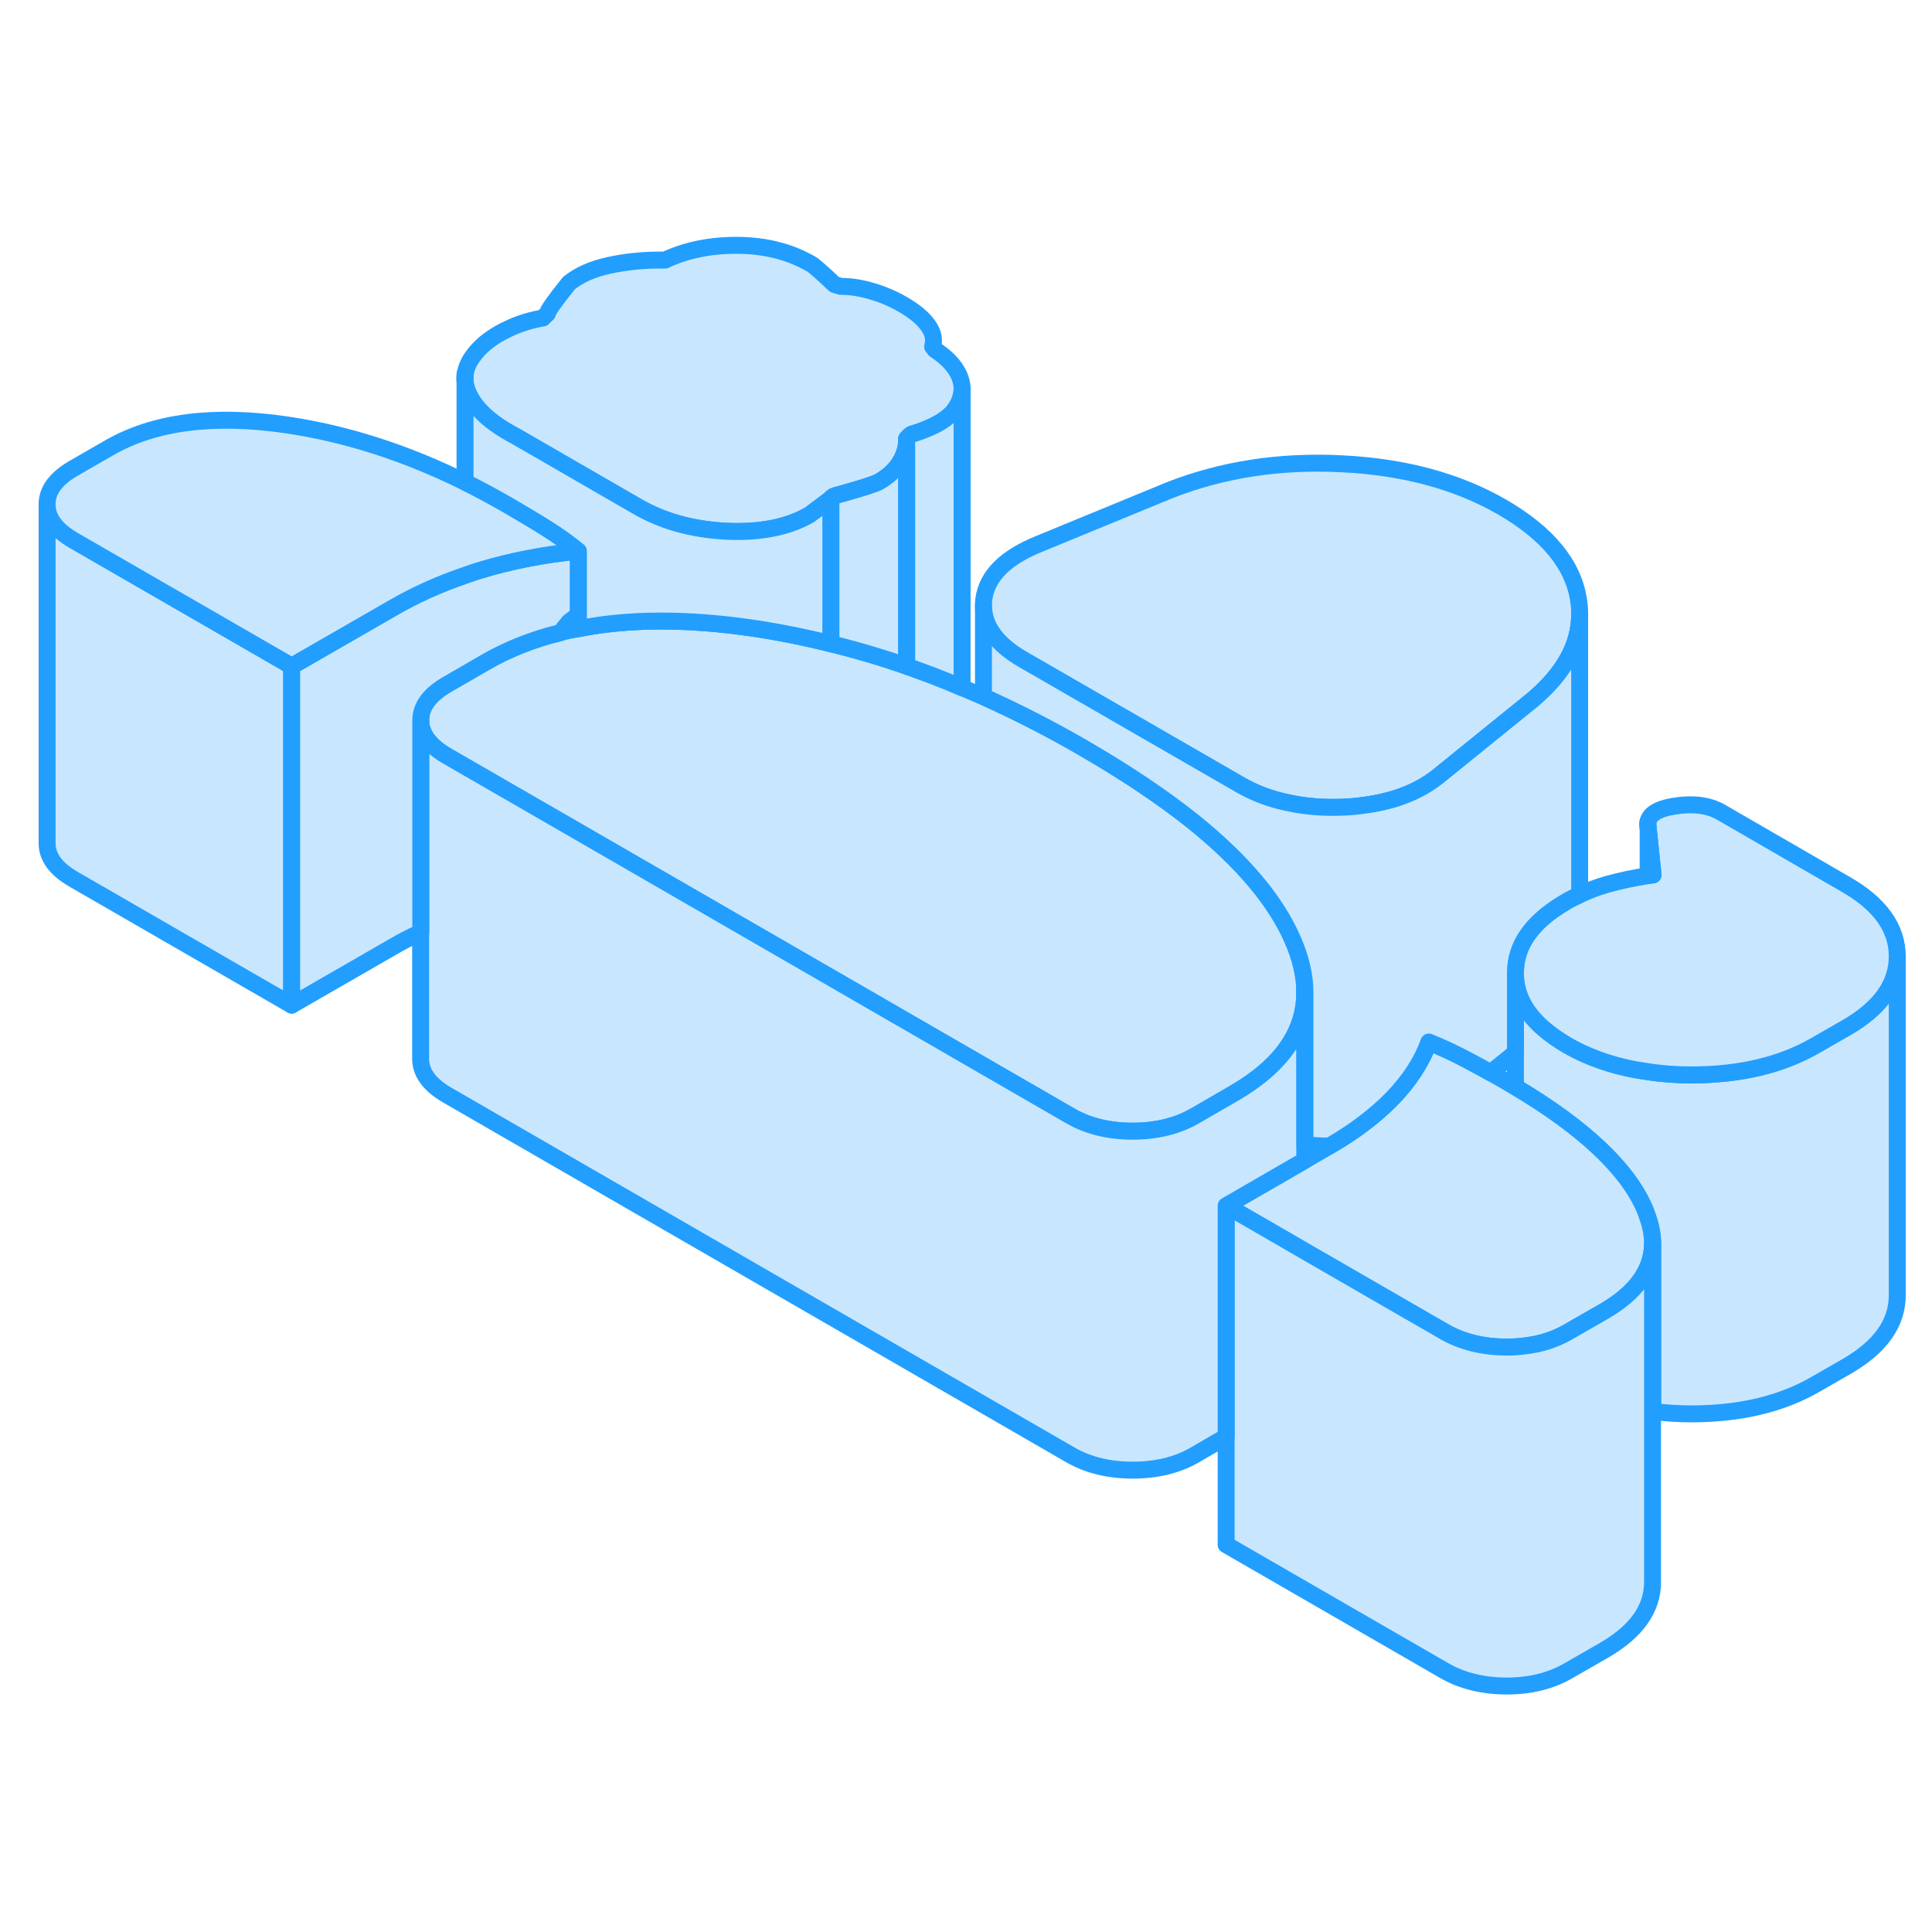 <svg width="48" height="48" viewBox="0 0 114 90" fill="#c8e7ff" xmlns="http://www.w3.org/2000/svg" stroke-width="1px" stroke-linecap="round" stroke-linejoin="round"><path d="M33.58 24.697C33.39 24.927 33.23 25.137 33.08 25.327C33.42 25.227 33.77 25.157 34.13 25.097V24.327C33.93 24.437 33.75 24.557 33.58 24.697Z" stroke="#229EFF" stroke-linejoin="round"/><path d="M111.95 44.427V64.407C111.96 66.067 110.96 67.477 108.95 68.637L107.12 69.687C105.11 70.847 102.67 71.427 99.8 71.427C99.01 71.427 98.24 71.377 97.52 71.277V61.397C97.52 60.857 97.41 60.277 97.18 59.677C97.15 59.567 97.1 59.447 97.05 59.327C96.02 56.957 93.48 54.557 89.42 52.137V45.427C89.43 46.657 89.98 47.747 91.09 48.697C91.48 49.037 91.94 49.357 92.46 49.667C93.86 50.467 95.45 50.997 97.25 51.237C98.06 51.367 98.91 51.427 99.8 51.427C102.67 51.427 105.11 50.847 107.12 49.687L108.95 48.637C110.95 47.487 111.95 46.077 111.95 44.427Z" stroke="#229EFF" stroke-linejoin="round"/><path d="M97.24 36.816V36.486C97.21 36.586 97.22 36.696 97.24 36.816Z" stroke="#229EFF" stroke-linejoin="round"/><path d="M56.77 10.917V10.937C56.77 11.397 56.59 11.857 56.24 12.307C55.94 12.627 55.57 12.887 55.15 13.097C54.72 13.307 54.26 13.487 53.78 13.627C53.72 13.657 53.62 13.747 53.5 13.887V13.937C53.5 14.407 53.36 14.857 53.1 15.287C52.83 15.727 52.42 16.107 51.87 16.427C51.62 16.567 50.8 16.827 49.4 17.217C49.22 17.247 49.09 17.317 49.03 17.427L47.76 18.377C46.48 19.117 44.84 19.437 42.86 19.347C40.87 19.247 39.11 18.767 37.58 17.877L30.41 13.737C28.94 12.967 28.01 12.107 27.61 11.167C27.49 10.897 27.43 10.617 27.43 10.347C27.43 9.687 27.78 9.037 28.46 8.397C28.89 8.007 29.4 7.677 30.01 7.397C30.61 7.107 31.28 6.897 32.01 6.767C32.01 6.767 32.02 6.767 32.03 6.767C32.07 6.717 32.16 6.637 32.3 6.507C32.3 6.367 32.72 5.767 33.57 4.707C34.18 4.217 34.97 3.867 35.95 3.657C36.92 3.447 37.9 3.347 38.88 3.347H39.24C40.52 2.747 41.97 2.457 43.59 2.477C45.21 2.497 46.63 2.867 47.86 3.577C48.04 3.677 48.5 4.087 49.24 4.787L49.61 4.897C50.22 4.897 50.84 4.997 51.49 5.197C52.13 5.387 52.73 5.647 53.28 5.967C53.95 6.357 54.44 6.757 54.75 7.187C55.06 7.607 55.15 8.027 55.03 8.457C55.09 8.487 55.12 8.527 55.12 8.557C55.12 8.597 55.15 8.627 55.22 8.667C56.01 9.197 56.5 9.777 56.69 10.417C56.74 10.587 56.77 10.757 56.77 10.927V10.917Z" stroke="#229EFF" stroke-linejoin="round"/><path d="M76.99 46.566C76.99 48.926 75.58 50.916 72.77 52.536L71.44 53.306L70.49 53.856C69.74 54.286 68.9 54.556 67.96 54.676C67.6 54.727 67.22 54.746 66.83 54.746C65.42 54.746 64.2 54.447 63.16 53.846L49.95 46.217L34.12 37.077L26.39 32.617C25.35 32.017 24.83 31.306 24.82 30.497C24.82 29.686 25.34 28.986 26.37 28.387L27.43 27.776L28.65 27.067C29.98 26.306 31.45 25.716 33.07 25.326C33.41 25.227 33.76 25.157 34.12 25.096C37.09 24.506 40.5 24.497 44.36 25.056C45.92 25.287 47.47 25.596 49.03 25.986C50.52 26.346 52.01 26.787 53.5 27.306C53.59 27.346 53.69 27.377 53.78 27.407C54.21 27.567 54.63 27.716 55.06 27.877C55.63 28.096 56.2 28.326 56.77 28.576C57.19 28.747 57.6 28.927 58.02 29.107C60 29.997 61.98 31.006 63.96 32.157C66.44 33.596 68.58 35.026 70.36 36.447C73.31 38.816 75.29 41.166 76.29 43.496C76.76 44.577 76.99 45.596 76.99 46.566Z" stroke="#229EFF" stroke-linejoin="round"/><path d="M93.21 24.267C93.2 26.067 92.28 27.737 90.43 29.297L84.96 33.727C83.85 34.647 82.42 35.237 80.69 35.487C80.24 35.557 79.78 35.607 79.29 35.627C78.15 35.677 77.09 35.597 76.1 35.387C75.02 35.177 74.03 34.807 73.14 34.287L60.36 26.917C58.8 26.017 58.03 24.947 58.03 23.737C58.03 23.617 58.03 23.487 58.05 23.367C58.23 21.987 59.32 20.897 61.33 20.087L69.01 16.927C72.12 15.707 75.51 15.177 79.18 15.367C82.84 15.547 85.99 16.397 88.63 17.917C91.32 19.477 92.83 21.307 93.15 23.427C93.19 23.707 93.21 23.987 93.21 24.267Z" stroke="#229EFF" stroke-linejoin="round"/><path d="M111.95 44.406V44.426C111.95 46.076 110.95 47.486 108.95 48.636L107.12 49.686C105.11 50.846 102.67 51.426 99.8 51.426C98.91 51.426 98.06 51.366 97.25 51.236C95.45 50.996 93.86 50.466 92.46 49.666C91.94 49.356 91.48 49.036 91.09 48.696C89.98 47.746 89.43 46.656 89.42 45.426C89.41 43.786 90.38 42.396 92.34 41.246C92.36 41.226 92.39 41.216 92.42 41.196C92.67 41.046 92.94 40.916 93.21 40.796C93.71 40.556 94.24 40.356 94.79 40.196C95.56 39.976 96.38 39.806 97.25 39.666C97.34 39.656 97.44 39.636 97.54 39.626L97.25 36.816V36.486C97.33 36.046 97.83 35.726 98.75 35.576C99.88 35.386 100.82 35.506 101.55 35.926L108.9 40.176C110.93 41.336 111.94 42.756 111.95 44.406Z" stroke="#229EFF" stroke-linejoin="round"/><path d="M97.51 61.396C97.49 62.956 96.53 64.286 94.65 65.376L92.54 66.586C91.79 67.026 90.94 67.306 89.98 67.416C89.63 67.466 89.26 67.486 88.88 67.486C87.48 67.476 86.26 67.176 85.22 66.576L76.99 61.826L74.28 60.256L72.35 59.146L72.96 58.796L76.99 56.466L78.28 55.716C78.33 55.686 78.38 55.656 78.43 55.626C79.95 54.746 81.19 53.796 82.16 52.796C83.16 51.756 83.88 50.656 84.3 49.486C85.09 49.806 85.86 50.166 86.59 50.556C87.04 50.796 87.49 51.036 87.95 51.296C88.23 51.446 88.51 51.606 88.8 51.776C89.01 51.896 89.21 52.016 89.41 52.136C93.47 54.556 96.01 56.956 97.04 59.326C97.09 59.446 97.14 59.566 97.17 59.676C97.4 60.276 97.51 60.856 97.51 61.396Z" stroke="#229EFF" stroke-linejoin="round"/><path d="M17.21 27.307V47.307L4.35 39.887C3.3 39.277 2.78 38.577 2.78 37.767V17.767C2.78 18.577 3.3 19.277 4.35 19.887L17.21 27.307Z" stroke="#229EFF" stroke-linejoin="round"/><path d="M77 46.567V46.217" stroke="#229EFF" stroke-linejoin="round"/><path d="M97.51 61.397V81.356C97.51 82.936 96.55 84.276 94.65 85.376L92.54 86.587C91.51 87.186 90.29 87.487 88.88 87.487C87.48 87.477 86.26 87.177 85.22 86.576L72.35 79.147V59.147L74.28 60.257L76.99 61.827L85.22 66.576C86.26 67.177 87.48 67.477 88.88 67.487C89.26 67.487 89.63 67.466 89.98 67.416C90.94 67.306 91.79 67.026 92.54 66.587L94.65 65.376C96.53 64.287 97.49 62.956 97.51 61.397Z" stroke="#229EFF" stroke-linejoin="round"/><path d="M76.99 46.567V56.467L72.96 58.797L72.35 59.147V72.777L70.49 73.857C69.45 74.457 68.23 74.747 66.83 74.747C65.43 74.747 64.2 74.447 63.16 73.847L26.39 52.617C25.35 52.017 24.83 51.307 24.82 50.497V30.497C24.83 31.307 25.35 32.017 26.39 32.617L34.12 37.077L49.95 46.217L63.16 53.847C64.2 54.447 65.42 54.747 66.83 54.747C67.22 54.747 67.6 54.727 67.96 54.677C68.9 54.557 69.74 54.287 70.49 53.857L71.44 53.307L72.77 52.537C75.58 50.917 76.99 48.927 76.99 46.567Z" stroke="#229EFF" stroke-linejoin="round"/><path d="M93.21 24.266V40.796C92.94 40.916 92.67 41.046 92.42 41.196C92.39 41.216 92.36 41.226 92.34 41.246C90.38 42.396 89.41 43.786 89.42 45.426V50.116L87.96 51.296C87.5 51.036 87.05 50.796 86.6 50.556C85.87 50.166 85.1 49.806 84.31 49.486C83.89 50.656 83.17 51.756 82.17 52.796C81.2 53.796 79.96 54.746 78.44 55.626C77.94 55.626 77.46 55.596 77 55.536V46.566C77 45.596 76.77 44.576 76.3 43.496C75.3 41.166 73.32 38.816 70.37 36.446C68.59 35.026 66.45 33.596 63.97 32.156C61.99 31.006 60.01 29.996 58.03 29.106V23.736C58.03 24.946 58.8 26.016 60.36 26.916L73.14 34.286C74.03 34.806 75.02 35.176 76.1 35.386C77.09 35.596 78.15 35.676 79.29 35.626C79.78 35.606 80.24 35.556 80.69 35.486C82.42 35.236 83.85 34.646 84.96 33.726L90.43 29.296C92.28 27.736 93.2 26.066 93.21 24.266Z" stroke="#229EFF" stroke-linejoin="round"/><path d="M97.54 39.626C97.44 39.626 97.34 39.656 97.25 39.666V36.816L97.54 39.626Z" stroke="#229EFF" stroke-linejoin="round"/><path d="M34.13 20.517V24.327C33.93 24.437 33.75 24.557 33.58 24.697C33.39 24.927 33.23 25.137 33.08 25.327C31.46 25.717 29.99 26.307 28.66 27.067L27.44 27.777L26.38 28.387C25.35 28.987 24.83 29.687 24.83 30.497V43.017C24.25 43.277 23.69 43.567 23.15 43.887L17.21 47.307V27.307L23.15 23.887C24.49 23.107 25.92 22.467 27.44 21.947C27.71 21.847 27.99 21.757 28.27 21.667C30.1 21.107 32.05 20.727 34.13 20.517Z" stroke="#229EFF" stroke-linejoin="round"/><path d="M34.13 20.517C32.05 20.727 30.1 21.107 28.27 21.666C27.99 21.756 27.71 21.846 27.44 21.947C25.92 22.466 24.49 23.107 23.15 23.887L17.21 27.306L4.35 19.887C3.3 19.276 2.78 18.576 2.78 17.767C2.77 16.956 3.29 16.247 4.32 15.646L6.42 14.437C9.1 12.886 12.61 12.437 16.95 13.076C20.44 13.597 23.94 14.716 27.44 16.447C28.29 16.866 29.14 17.326 29.99 17.817C30.78 18.276 31.54 18.727 32.24 19.166C32.94 19.607 33.57 20.056 34.13 20.517Z" stroke="#229EFF" stroke-linejoin="round"/><path d="M49.04 17.427V25.987C47.48 25.597 45.93 25.287 44.37 25.057C40.51 24.497 37.1 24.507 34.13 25.097V20.517C33.57 20.057 32.94 19.607 32.24 19.167C31.54 18.727 30.78 18.277 29.99 17.817C29.14 17.327 28.29 16.867 27.44 16.447V10.347C27.44 10.617 27.5 10.897 27.62 11.167C28.02 12.107 28.95 12.967 30.42 13.737L37.59 17.877C39.12 18.767 40.88 19.247 42.87 19.347C44.85 19.437 46.49 19.117 47.77 18.377L49.04 17.427Z" stroke="#229EFF" stroke-linejoin="round"/><path d="M27.44 10.347V10.077" stroke="#229EFF" stroke-linejoin="round"/><path d="M53.5 13.937V27.306C52.01 26.787 50.52 26.346 49.03 25.986V17.427C49.09 17.317 49.22 17.247 49.4 17.216C50.8 16.826 51.62 16.567 51.87 16.427C52.42 16.107 52.83 15.726 53.1 15.287C53.36 14.857 53.5 14.406 53.5 13.937Z" stroke="#229EFF" stroke-linejoin="round"/><path d="M56.77 10.937V28.576C56.2 28.326 55.63 28.096 55.06 27.877C54.63 27.716 54.21 27.567 53.78 27.407C53.69 27.377 53.59 27.346 53.5 27.306V13.886C53.62 13.746 53.72 13.656 53.78 13.627C54.26 13.486 54.72 13.306 55.15 13.097C55.57 12.886 55.94 12.627 56.24 12.306C56.59 11.857 56.77 11.396 56.77 10.937Z" stroke="#229EFF" stroke-linejoin="round"/></svg>